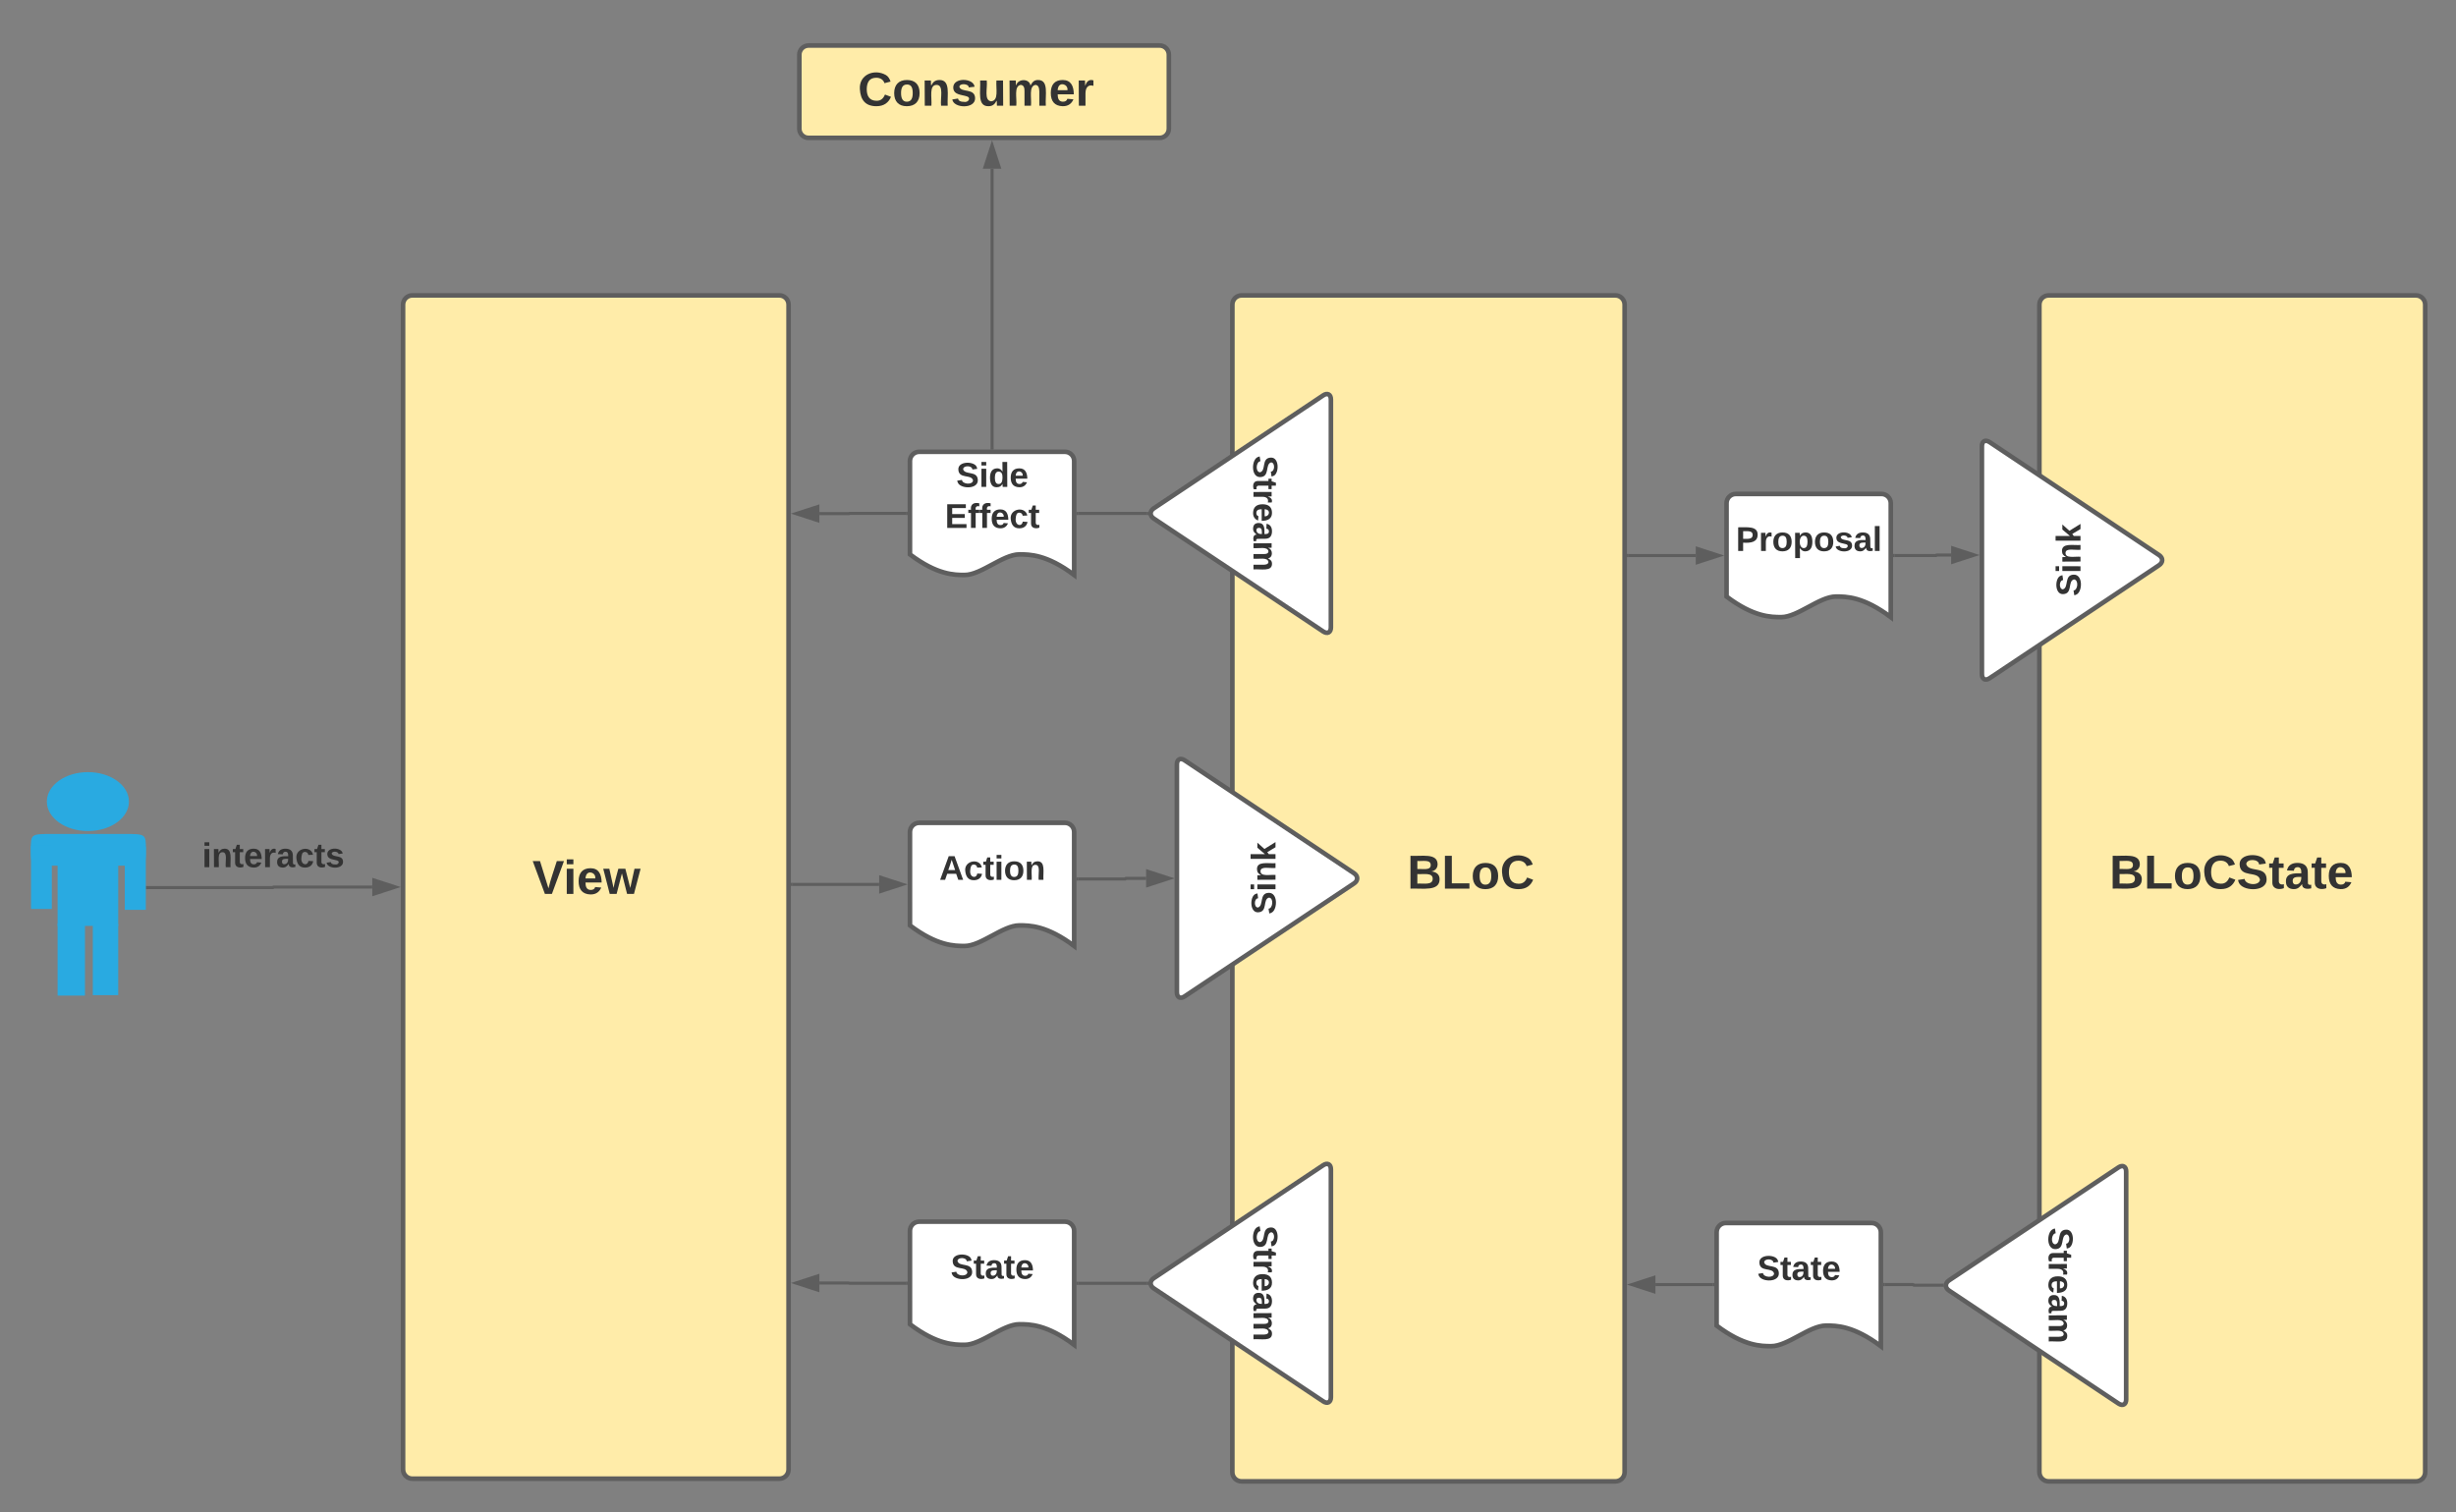 <svg xmlns="http://www.w3.org/2000/svg" xmlns:xlink="http://www.w3.org/1999/xlink" xmlns:lucid="lucid" width="1595.15" height="982.09"><rect width="100%" height="100%" fill="#808080" stroke="none"/><g transform="translate(-1.092 -7.62)" lucid:page-tab-id="Q-R5GCtX2zzO"><path d="M1325.66 205.46c0-3.3 2.7-6 6-6h238.58c3.3 0 6 2.7 6 6V963.7c0 3.33-2.7 6-6 6h-238.58c-3.3 0-6-2.67-6-6z" stroke="#5e5e5e" stroke-width="3" fill="#ffeca9"/><path d="M1376.44 560c0-3.32 2.7-6 6-6h135.8c3.32 0 6 2.68 6 6v36.24c0 3.32-2.68 6-6 6h-135.8c-3.3 0-6-2.68-6-6z" stroke="#000" stroke-opacity="0" stroke-width="3" fill="#fff" fill-opacity="0"/><use xlink:href="#a" transform="matrix(1,0,0,1,1381.444,558.998) translate(-10.247 25.722)"/><path d="M262.87 205.46c0-3.3 2.7-6 6-6h238.4c3.32 0 6 2.7 6 6v756.5c0 3.32-2.68 6-6 6h-238.4c-3.3 0-6-2.68-6-6z" stroke="#5e5e5e" stroke-width="3" fill="#ffeca9"/><path d="M319.05 561.48c0-3.32 2.68-6 6-6h113.4c3.3 0 6 2.68 6 6v42.76c0 3.32-2.7 6-6 6h-113.4c-3.32 0-6-2.68-6-6z" stroke="#000" stroke-opacity="0" stroke-width="3" fill="#fff" fill-opacity="0"/><use xlink:href="#b" transform="matrix(1,0,0,1,324.047,560.478) translate(22.87 27.701)"/><path d="M801.5 205.46c0-3.3 2.68-6 6-6h242.78c3.3 0 6 2.7 6 6V963.7c0 3.33-2.7 6-6 6h-242.8c-3.3 0-6-2.67-6-6z" stroke="#5e5e5e" stroke-width="3" fill="#ffeca9"/><path d="M913.42 558.03c0-3.3 2.7-6 6-6h73.76c3.32 0 6 2.7 6 6v40.07c0 3.32-2.68 6-6 6h-73.76c-3.3 0-6-2.68-6-6z" stroke="#000" stroke-opacity="0" stroke-width="3" fill="#fff" fill-opacity="0"/><use xlink:href="#c" transform="matrix(1,0,0,1,918.422,557.029) translate(-3.309 27.722)"/><path d="M515.78 582h56.3" stroke="#5e5e5e" stroke-width="2" fill="none"/><path d="M515.8 583h-1.02v-2h1.02z" stroke="#5e5e5e" stroke-width=".05" fill="#5e5e5e"/><path d="M587.36 582l-14.27 4.63v-9.27z" stroke="#5e5e5e" stroke-width="2" fill="#5e5e5e"/><path d="M701.26 578.5h30.65c.13 0 .23-.1.23-.22s.1-.2.2-.2h13.16" stroke="#5e5e5e" stroke-width="2" fill="none"/><path d="M701.28 579.5h-1.02v-2h1.02z" stroke="#5e5e5e" stroke-width=".05" fill="#5e5e5e"/><path d="M760.76 578.07l-14.27 4.63v-9.27z" stroke="#5e5e5e" stroke-width="2" fill="#5e5e5e"/><path d="M1231.64 368.42h26.93c.1 0 .16-.07.16-.17s.07-.16.17-.16h9.42" stroke="#5e5e5e" stroke-width="2" fill="none"/><path d="M1231.66 369.42h-1.02v-2h1.02z" stroke="#5e5e5e" stroke-width=".05" fill="#5e5e5e"/><path d="M1283.6 368.1l-14.28 4.62v-9.27z" stroke="#5e5e5e" stroke-width="2" fill="#5e5e5e"/><path d="M1058.78 368.42h43.7" stroke="#5e5e5e" stroke-width="2" fill="none"/><path d="M1058.8 369.42h-1.02v-2h1.02z" stroke="#5e5e5e" stroke-width=".05" fill="#5e5e5e"/><path d="M1117.73 368.42l-14.26 4.63v-9.27z" stroke="#5e5e5e" stroke-width="2" fill="#5e5e5e"/><path d="M96.8 584.08h81.6c.1 0 .18-.08.18-.2 0-.1.08-.17.18-.17h64.1" stroke="#5e5e5e" stroke-width="2" fill="none"/><path d="M96.82 585.08H95.8v-2h1.02z" stroke="#5e5e5e" stroke-width=".05" fill="#5e5e5e"/><path d="M258.13 583.7l-14.26 4.65v-9.27z" stroke="#5e5e5e" stroke-width="2" fill="#5e5e5e"/><use xlink:href="#d" transform="matrix(1,0,0,1,132.365,553.045) translate(0 17.778)"/><path d="M1262.57 842.3h-18.48c-.13 0-.22-.1-.22-.2s-.1-.2-.2-.2h-18.5" stroke="#5e5e5e" stroke-width="2" fill="none"/><path d="M1263.47 841.4l.2 1.9h-1.13v-2h1zM1225.22 842.9h-1.03v-2h1.02z" stroke="#5e5e5e" stroke-width=".05" fill="#5e5e5e"/><path d="M1113.53 841.9h-37.25" stroke="#5e5e5e" stroke-width="2" fill="none"/><path d="M1114.53 842.9h-1.03v-2h1.03z" stroke="#5e5e5e" stroke-width=".05" fill="#5e5e5e"/><path d="M1061 841.9l14.28-4.64v9.27z" stroke="#5e5e5e" stroke-width="2" fill="#5e5e5e"/><path d="M592.1 548c0-3.32 2.68-6 6-6h94.66c3.3 0 6 2.68 6 6v74c-17.8-13.36-28.9-13.36-35.63-13.36-10.66 0-24.85 13.36-35.52 13.36-6.6 0-17.8 0-35.5-13.36z" stroke="#5e5e5e" stroke-width="3" fill="#fff"/><use xlink:href="#e" transform="matrix(1,0,0,1,597.092,546.998) translate(14.056 32.028)"/><path d="M860.5 764.38c2.76-1.83 5-.64 5 2.68v148c0 3.3-2.24 4.5-5 2.67l-110.02-73.35c-2.75-1.83-2.75-4.8 0-6.65z" stroke="#5e5e5e" stroke-width="3" fill="#fff"/><use xlink:href="#f" transform="matrix(6.123233995736766e-17,1,-1,6.123233995736766e-17,860.492,766.055) translate(37.382 45.278)"/><path d="M770.48 654.74c-2.75 1.84-5 .64-5-2.67v-148c0-3.32 2.25-4.5 5-2.68l110.02 73.34c2.76 1.84 2.76 4.82 0 6.65z" stroke="#5e5e5e" stroke-width="3" fill="#fff"/><use xlink:href="#g" transform="matrix(6.123233995736766e-17,-1,1,6.123233995736766e-17,770.492,653.067) translate(51.579 59.028)"/><path d="M1293.32 448.1c-2.76 1.83-5 .63-5-2.68v-148c0-3.3 2.24-4.5 5-2.67l110 73.34c2.77 1.83 2.77 4.8 0 6.65z" stroke="#5e5e5e" stroke-width="3" fill="#fff"/><use xlink:href="#g" transform="matrix(6.123233995736766e-17,-1,1,6.123233995736766e-17,1293.326,446.42) translate(51.579 59.028)"/><path d="M1116.03 807.9c0-3.32 2.68-6 6-6h94.66c3.3 0 6 2.68 6 6v74c-17.82-13.36-28.9-13.36-35.63-13.36-10.67 0-24.86 13.36-35.52 13.36-6.62 0-17.82 0-35.52-13.36z" stroke="#5e5e5e" stroke-width="3" fill="#fff"/><use xlink:href="#h" transform="matrix(1,0,0,1,1121.028,806.898) translate(21.401 32.028)"/><path d="M1377.02 765.8c2.75-1.83 5-.64 5 2.68v148c0 3.3-2.25 4.5-5 2.67L1267 845.8c-2.76-1.83-2.76-4.8 0-6.65z" stroke="#5e5e5e" stroke-width="3" fill="#fff"/><use xlink:href="#f" transform="matrix(6.123233995736766e-17,1,-1,6.123233995736766e-17,1377.008,767.476) translate(37.382 45.278)"/><path d="M84.84 528.2c0 10.6-11.92 19.15-26.62 19.15-14.78 0-26.7-8.56-26.7-19.14s11.92-19.13 26.7-19.13c14.7 0 26.62 8.55 26.62 19.14zM35.34 549.23h46.28c14.25 0 14.25 0 14.25 10.3s0 10.3-14.25 10.3H35.34c-14.25 0-14.25 0-14.25-10.3s0-10.3 14.24-10.3z" fill="#29aae1"/><path d="M38.5 566.5h39.37v42.47H38.5V566.5z" fill="#29aae1"/><path d="M38.5 607.38h17.77v46.83H38.5V607.4zM61.37 607.8h16.5v46.12h-16.5v-46.1zM21.24 556.92h13.5v41.03h-13.5v-41.03zM82.14 557.5H95.8v41.03H82.13V557.5z" fill="#29aae1"/><path d="M592.1 807.03c0-3.3 2.68-6 6-6h94.66c3.3 0 6 2.7 6 6v74c-17.8-13.36-28.9-13.36-35.63-13.36-10.66 0-24.85 13.36-35.52 13.36-6.6 0-17.8 0-35.5-13.36z" stroke="#5e5e5e" stroke-width="3" fill="#fff"/><use xlink:href="#h" transform="matrix(1,0,0,1,597.092,806.032) translate(21.401 32.028)"/><path d="M746.07 841.06h-44.8" stroke="#5e5e5e" stroke-width="2" fill="none"/><path d="M747.2 842.06h-1.15v-2h.9zM701.28 842.06h-1.02v-2h1.02z" stroke="#5e5e5e" stroke-width=".05" fill="#5e5e5e"/><path d="M589.6 841.03h-36.84c-.04 0-.07-.03-.07-.07 0-.04-.05-.08-.1-.08H533.3" stroke="#5e5e5e" stroke-width="2" fill="none"/><path d="M590.6 842.03h-1.03v-2h1.02z" stroke="#5e5e5e" stroke-width=".05" fill="#5e5e5e"/><path d="M518 840.88l14.28-4.63v9.27z" stroke="#5e5e5e" stroke-width="2" fill="#5e5e5e"/><path d="M1122.47 334.42c0-3.3 2.68-6 6-6h94.67c3.3 0 6 2.7 6 6v74c-17.82-13.36-28.9-13.36-35.63-13.36-10.66 0-24.84 13.36-35.5 13.36-6.62 0-17.82 0-35.53-13.36z" stroke="#5e5e5e" stroke-width="3" fill="#fff"/><use xlink:href="#i" transform="matrix(1,0,0,1,1127.469,333.42) translate(1.062 32.028)"/><path d="M860.5 264.4c2.76-1.84 5-.65 5 2.67v148c0 3.3-2.24 4.5-5 2.67L750.48 344.4c-2.75-1.84-2.75-4.82 0-6.66z" stroke="#5e5e5e" stroke-width="3" fill="#fff"/><use xlink:href="#f" transform="matrix(6.123233995736766e-17,1,-1,6.123233995736766e-17,860.492,266.067) translate(37.382 45.278)"/><path d="M592.1 307.04c0-3.3 2.68-6 6-6h94.66c3.3 0 6 2.7 6 6v74c-17.8-13.36-28.9-13.36-35.63-13.36-10.66 0-24.85 13.36-35.52 13.36-6.6 0-17.8 0-35.5-13.36z" stroke="#5e5e5e" stroke-width="3" fill="#fff"/><use xlink:href="#j" transform="matrix(1,0,0,1,597.092,306.044) translate(25.074 17.778)"/><use xlink:href="#k" transform="matrix(1,0,0,1,597.092,306.044) translate(17.728 44.444)"/><path d="M589.6 341.04h-36.85c-.03 0-.06.04-.06.07 0 .05-.05.08-.08.08h-19.34" stroke="#5e5e5e" stroke-width="2" fill="none"/><path d="M590.6 342.04h-1.03v-2h1.02z" stroke="#5e5e5e" stroke-width=".05" fill="#5e5e5e"/><path d="M518 341.18l14.28-4.63v9.27z" stroke="#5e5e5e" stroke-width="2" fill="#5e5e5e"/><path d="M746.07 341.07h-44.8" stroke="#5e5e5e" stroke-width="2" fill="none"/><path d="M747.2 342.07h-1.15v-2h.9zM701.3 342.07h-1.04v-2h1.03z" stroke="#5e5e5e" stroke-width=".05" fill="#5e5e5e"/><path d="M645.43 298.54V117.2" stroke="#5e5e5e" stroke-width="2" fill="none"/><path d="M646.43 299.54h-2v-1.02h2z" stroke="#5e5e5e" stroke-width=".05" fill="#5e5e5e"/><path d="M645.43 101.9l4.63 14.28h-9.27z" stroke="#5e5e5e" stroke-width="2" fill="#5e5e5e"/><path d="M520.25 43.17c0-3.3 2.7-6 6-6h228c3.32 0 6 2.7 6 6v48c0 3.32-2.68 6-6 6h-228c-3.3 0-6-2.68-6-6z" stroke="#5e5e5e" stroke-width="3" fill="#ffeca9"/><path d="M515 33.62c0-3.3 2.7-6 6-6h228c3.33 0 6 2.7 6 6v72.67c0 3.3-2.67 6-6 6H521c-3.3 0-6-2.7-6-6z" stroke="#000" stroke-opacity="0" stroke-width="3" fill="#fff" fill-opacity="0"/><use xlink:href="#l" transform="matrix(1,0,0,1,520.011,32.62) translate(38.259 43.639)"/><defs><path fill="#333" d="M182-130c37 4 62 22 62 59C244 23 116-4 24 0v-248c84 5 203-23 205 63 0 31-19 50-47 55zM76-148c40-3 101 13 101-30 0-44-60-28-101-31v61zm0 110c48-3 116 14 116-37 0-48-69-32-116-35v72" id="m"/><path fill="#333" d="M24 0v-248h52v208h133V0H24" id="n"/><path fill="#333" d="M110-194c64 0 96 36 96 99 0 64-35 99-97 99-61 0-95-36-95-99 0-62 34-99 96-99zm-1 164c35 0 45-28 45-65 0-40-10-65-43-65-34 0-45 26-45 65 0 36 10 65 43 65" id="o"/><path fill="#333" d="M67-125c0 53 21 87 73 88 37 1 54-22 65-47l45 17C233-25 199 4 140 4 58 4 20-42 15-125 8-235 124-281 211-232c18 10 29 29 36 50l-46 12c-8-25-30-41-62-41-52 0-71 34-72 86" id="p"/><path fill="#333" d="M169-182c-1-43-94-46-97-3 18 66 151 10 154 114 3 95-165 93-204 36-6-8-10-19-12-30l50-8c3 46 112 56 116 5-17-69-150-10-154-114-4-87 153-88 188-35 5 8 8 18 10 28" id="q"/><path fill="#333" d="M115-3C79 11 28 4 28-45v-112H4v-33h27l15-45h31v45h36v33H77v99c-1 23 16 31 38 25v30" id="r"/><path fill="#333" d="M133-34C117-15 103 5 69 4 32 3 11-16 11-54c-1-60 55-63 116-61 1-26-3-47-28-47-18 1-26 9-28 27l-52-2c7-38 36-58 82-57s74 22 75 68l1 82c-1 14 12 18 25 15v27c-30 8-71 5-69-32zm-48 3c29 0 43-24 42-57-32 0-66-3-65 30 0 17 8 27 23 27" id="s"/><path fill="#333" d="M185-48c-13 30-37 53-82 52C43 2 14-33 14-96s30-98 90-98c62 0 83 45 84 108H66c0 31 8 55 39 56 18 0 30-7 34-22zm-45-69c5-46-57-63-70-21-2 6-4 13-4 21h74" id="t"/><g id="a"><use transform="matrix(0.086,0,0,0.086,0,0)" xlink:href="#m"/><use transform="matrix(0.086,0,0,0.086,22.383,0)" xlink:href="#n"/><use transform="matrix(0.086,0,0,0.086,41.309,0)" xlink:href="#o"/><use transform="matrix(0.086,0,0,0.086,60.235,0)" xlink:href="#p"/><use transform="matrix(0.086,0,0,0.086,82.617,0)" xlink:href="#q"/><use transform="matrix(0.086,0,0,0.086,103.358,0)" xlink:href="#r"/><use transform="matrix(0.086,0,0,0.086,113.642,0)" xlink:href="#s"/><use transform="matrix(0.086,0,0,0.086,130.926,0)" xlink:href="#r"/><use transform="matrix(0.086,0,0,0.086,141.21,0)" xlink:href="#t"/></g><path fill="#333" d="M147 0H94L2-248h55l64 206c17-72 42-137 63-206h54" id="u"/><path fill="#333" d="M25-224v-37h50v37H25zM25 0v-190h50V0H25" id="v"/><path fill="#333" d="M231 0h-52l-39-155L100 0H48L-1-190h46L77-45c9-52 24-97 36-145h53l37 145 32-145h46" id="w"/><g id="b"><use transform="matrix(0.086,0,0,0.086,0,0)" xlink:href="#u"/><use transform="matrix(0.086,0,0,0.086,20.136,0)" xlink:href="#v"/><use transform="matrix(0.086,0,0,0.086,28.778,0)" xlink:href="#t"/><use transform="matrix(0.086,0,0,0.086,46.062,0)" xlink:href="#w"/></g><g id="c"><use transform="matrix(0.086,0,0,0.086,0,0)" xlink:href="#m"/><use transform="matrix(0.086,0,0,0.086,22.383,0)" xlink:href="#n"/><use transform="matrix(0.086,0,0,0.086,41.309,0)" xlink:href="#o"/><use transform="matrix(0.086,0,0,0.086,60.235,0)" xlink:href="#p"/></g><path fill="#333" d="M135-194c87-1 58 113 63 194h-50c-7-57 23-157-34-157-59 0-34 97-39 157H25l-1-190h47c2 12-1 28 3 38 12-26 28-41 61-42" id="x"/><path fill="#333" d="M135-150c-39-12-60 13-60 57V0H25l-1-190h47c2 13-1 29 3 40 6-28 27-53 61-41v41" id="y"/><path fill="#333" d="M190-63c-7 42-38 67-86 67-59 0-84-38-90-98-12-110 154-137 174-36l-49 2c-2-19-15-32-35-32-30 0-35 28-38 64-6 74 65 87 74 30" id="z"/><path fill="#333" d="M137-138c1-29-70-34-71-4 15 46 118 7 119 86 1 83-164 76-172 9l43-7c4 19 20 25 44 25 33 8 57-30 24-41C81-84 22-81 20-136c-2-80 154-74 161-7" id="A"/><g id="d"><use transform="matrix(0.062,0,0,0.062,0,0)" xlink:href="#v"/><use transform="matrix(0.062,0,0,0.062,6.173,0)" xlink:href="#x"/><use transform="matrix(0.062,0,0,0.062,19.691,0)" xlink:href="#r"/><use transform="matrix(0.062,0,0,0.062,27.037,0)" xlink:href="#t"/><use transform="matrix(0.062,0,0,0.062,39.383,0)" xlink:href="#y"/><use transform="matrix(0.062,0,0,0.062,48.025,0)" xlink:href="#s"/><use transform="matrix(0.062,0,0,0.062,60.37,0)" xlink:href="#z"/><use transform="matrix(0.062,0,0,0.062,72.716,0)" xlink:href="#r"/><use transform="matrix(0.062,0,0,0.062,80.062,0)" xlink:href="#A"/></g><path fill="#333" d="M199 0l-22-63H83L61 0H9l90-248h61L250 0h-51zm-33-102l-36-108c-10 38-24 72-36 108h72" id="B"/><g id="e"><use transform="matrix(0.062,0,0,0.062,0,0)" xlink:href="#B"/><use transform="matrix(0.062,0,0,0.062,15.988,0)" xlink:href="#z"/><use transform="matrix(0.062,0,0,0.062,28.333,0)" xlink:href="#r"/><use transform="matrix(0.062,0,0,0.062,35.679,0)" xlink:href="#v"/><use transform="matrix(0.062,0,0,0.062,41.852,0)" xlink:href="#o"/><use transform="matrix(0.062,0,0,0.062,55.37,0)" xlink:href="#x"/></g><path fill="#333" d="M220-157c-53 9-28 100-34 157h-49v-107c1-27-5-49-29-50C55-147 81-57 75 0H25l-1-190h47c2 12-1 28 3 38 10-53 101-56 108 0 13-22 24-43 59-42 82 1 51 116 57 194h-49v-107c-1-25-5-48-29-50" id="C"/><g id="f"><use transform="matrix(0.062,0,0,0.062,0,0)" xlink:href="#q"/><use transform="matrix(0.062,0,0,0.062,14.815,0)" xlink:href="#r"/><use transform="matrix(0.062,0,0,0.062,22.16,0)" xlink:href="#y"/><use transform="matrix(0.062,0,0,0.062,30.802,0)" xlink:href="#t"/><use transform="matrix(0.062,0,0,0.062,43.148,0)" xlink:href="#s"/><use transform="matrix(0.062,0,0,0.062,55.494,0)" xlink:href="#C"/></g><path fill="#333" d="M147 0L96-86 75-71V0H25v-261h50v150l67-79h53l-66 74L201 0h-54" id="D"/><g id="g"><use transform="matrix(0.062,0,0,0.062,0,0)" xlink:href="#q"/><use transform="matrix(0.062,0,0,0.062,14.815,0)" xlink:href="#v"/><use transform="matrix(0.062,0,0,0.062,20.988,0)" xlink:href="#x"/><use transform="matrix(0.062,0,0,0.062,34.506,0)" xlink:href="#D"/></g><g id="h"><use transform="matrix(0.062,0,0,0.062,0,0)" xlink:href="#q"/><use transform="matrix(0.062,0,0,0.062,14.815,0)" xlink:href="#r"/><use transform="matrix(0.062,0,0,0.062,22.16,0)" xlink:href="#s"/><use transform="matrix(0.062,0,0,0.062,34.506,0)" xlink:href="#r"/><use transform="matrix(0.062,0,0,0.062,41.852,0)" xlink:href="#t"/></g><path fill="#333" d="M24-248c93 1 206-16 204 79-1 75-69 88-152 82V0H24v-248zm52 121c47 0 100 7 100-41 0-47-54-39-100-39v80" id="E"/><path fill="#333" d="M135-194c53 0 70 44 70 98 0 56-19 98-73 100-31 1-45-17-59-34 3 33 2 69 2 105H25l-1-265h48c2 10 0 23 3 31 11-24 29-35 60-35zM114-30c33 0 39-31 40-66 0-38-9-64-40-64-56 0-55 130 0 130" id="F"/><path fill="#333" d="M25 0v-261h50V0H25" id="G"/><g id="i"><use transform="matrix(0.062,0,0,0.062,0,0)" xlink:href="#E"/><use transform="matrix(0.062,0,0,0.062,14.815,0)" xlink:href="#y"/><use transform="matrix(0.062,0,0,0.062,23.457,0)" xlink:href="#o"/><use transform="matrix(0.062,0,0,0.062,36.975,0)" xlink:href="#F"/><use transform="matrix(0.062,0,0,0.062,50.494,0)" xlink:href="#o"/><use transform="matrix(0.062,0,0,0.062,64.012,0)" xlink:href="#A"/><use transform="matrix(0.062,0,0,0.062,76.358,0)" xlink:href="#s"/><use transform="matrix(0.062,0,0,0.062,88.704,0)" xlink:href="#G"/></g><path fill="#333" d="M88-194c31-1 46 15 58 34l-1-101h50l1 261h-48c-2-10 0-23-3-31C134-8 116 4 84 4 32 4 16-41 15-95c0-56 19-97 73-99zm17 164c33 0 40-30 41-66 1-37-9-64-41-64s-38 30-39 65c0 43 13 65 39 65" id="H"/><g id="j"><use transform="matrix(0.062,0,0,0.062,0,0)" xlink:href="#q"/><use transform="matrix(0.062,0,0,0.062,14.815,0)" xlink:href="#v"/><use transform="matrix(0.062,0,0,0.062,20.988,0)" xlink:href="#H"/><use transform="matrix(0.062,0,0,0.062,34.506,0)" xlink:href="#t"/></g><path fill="#333" d="M24 0v-248h195v40H76v63h132v40H76v65h150V0H24" id="I"/><path fill="#333" d="M121-226c-27-7-43 5-38 36h38v33H83V0H34v-157H6v-33h28c-9-59 32-81 87-68v32" id="J"/><g id="k"><use transform="matrix(0.062,0,0,0.062,0,0)" xlink:href="#I"/><use transform="matrix(0.062,0,0,0.062,14.815,0)" xlink:href="#J"/><use transform="matrix(0.062,0,0,0.062,22.16,0)" xlink:href="#J"/><use transform="matrix(0.062,0,0,0.062,29.506,0)" xlink:href="#t"/><use transform="matrix(0.062,0,0,0.062,41.852,0)" xlink:href="#z"/><use transform="matrix(0.062,0,0,0.062,54.198,0)" xlink:href="#r"/></g><path fill="#333" d="M85 4C-2 5 27-109 22-190h50c7 57-23 150 33 157 60-5 35-97 40-157h50l1 190h-47c-2-12 1-28-3-38-12 25-28 42-61 42" id="K"/><g id="l"><use transform="matrix(0.086,0,0,0.086,0,0)" xlink:href="#p"/><use transform="matrix(0.086,0,0,0.086,22.383,0)" xlink:href="#o"/><use transform="matrix(0.086,0,0,0.086,41.309,0)" xlink:href="#x"/><use transform="matrix(0.086,0,0,0.086,60.235,0)" xlink:href="#A"/><use transform="matrix(0.086,0,0,0.086,77.519,0)" xlink:href="#K"/><use transform="matrix(0.086,0,0,0.086,96.444,0)" xlink:href="#C"/><use transform="matrix(0.086,0,0,0.086,124.099,0)" xlink:href="#t"/><use transform="matrix(0.086,0,0,0.086,141.383,0)" xlink:href="#y"/></g></defs></g></svg>